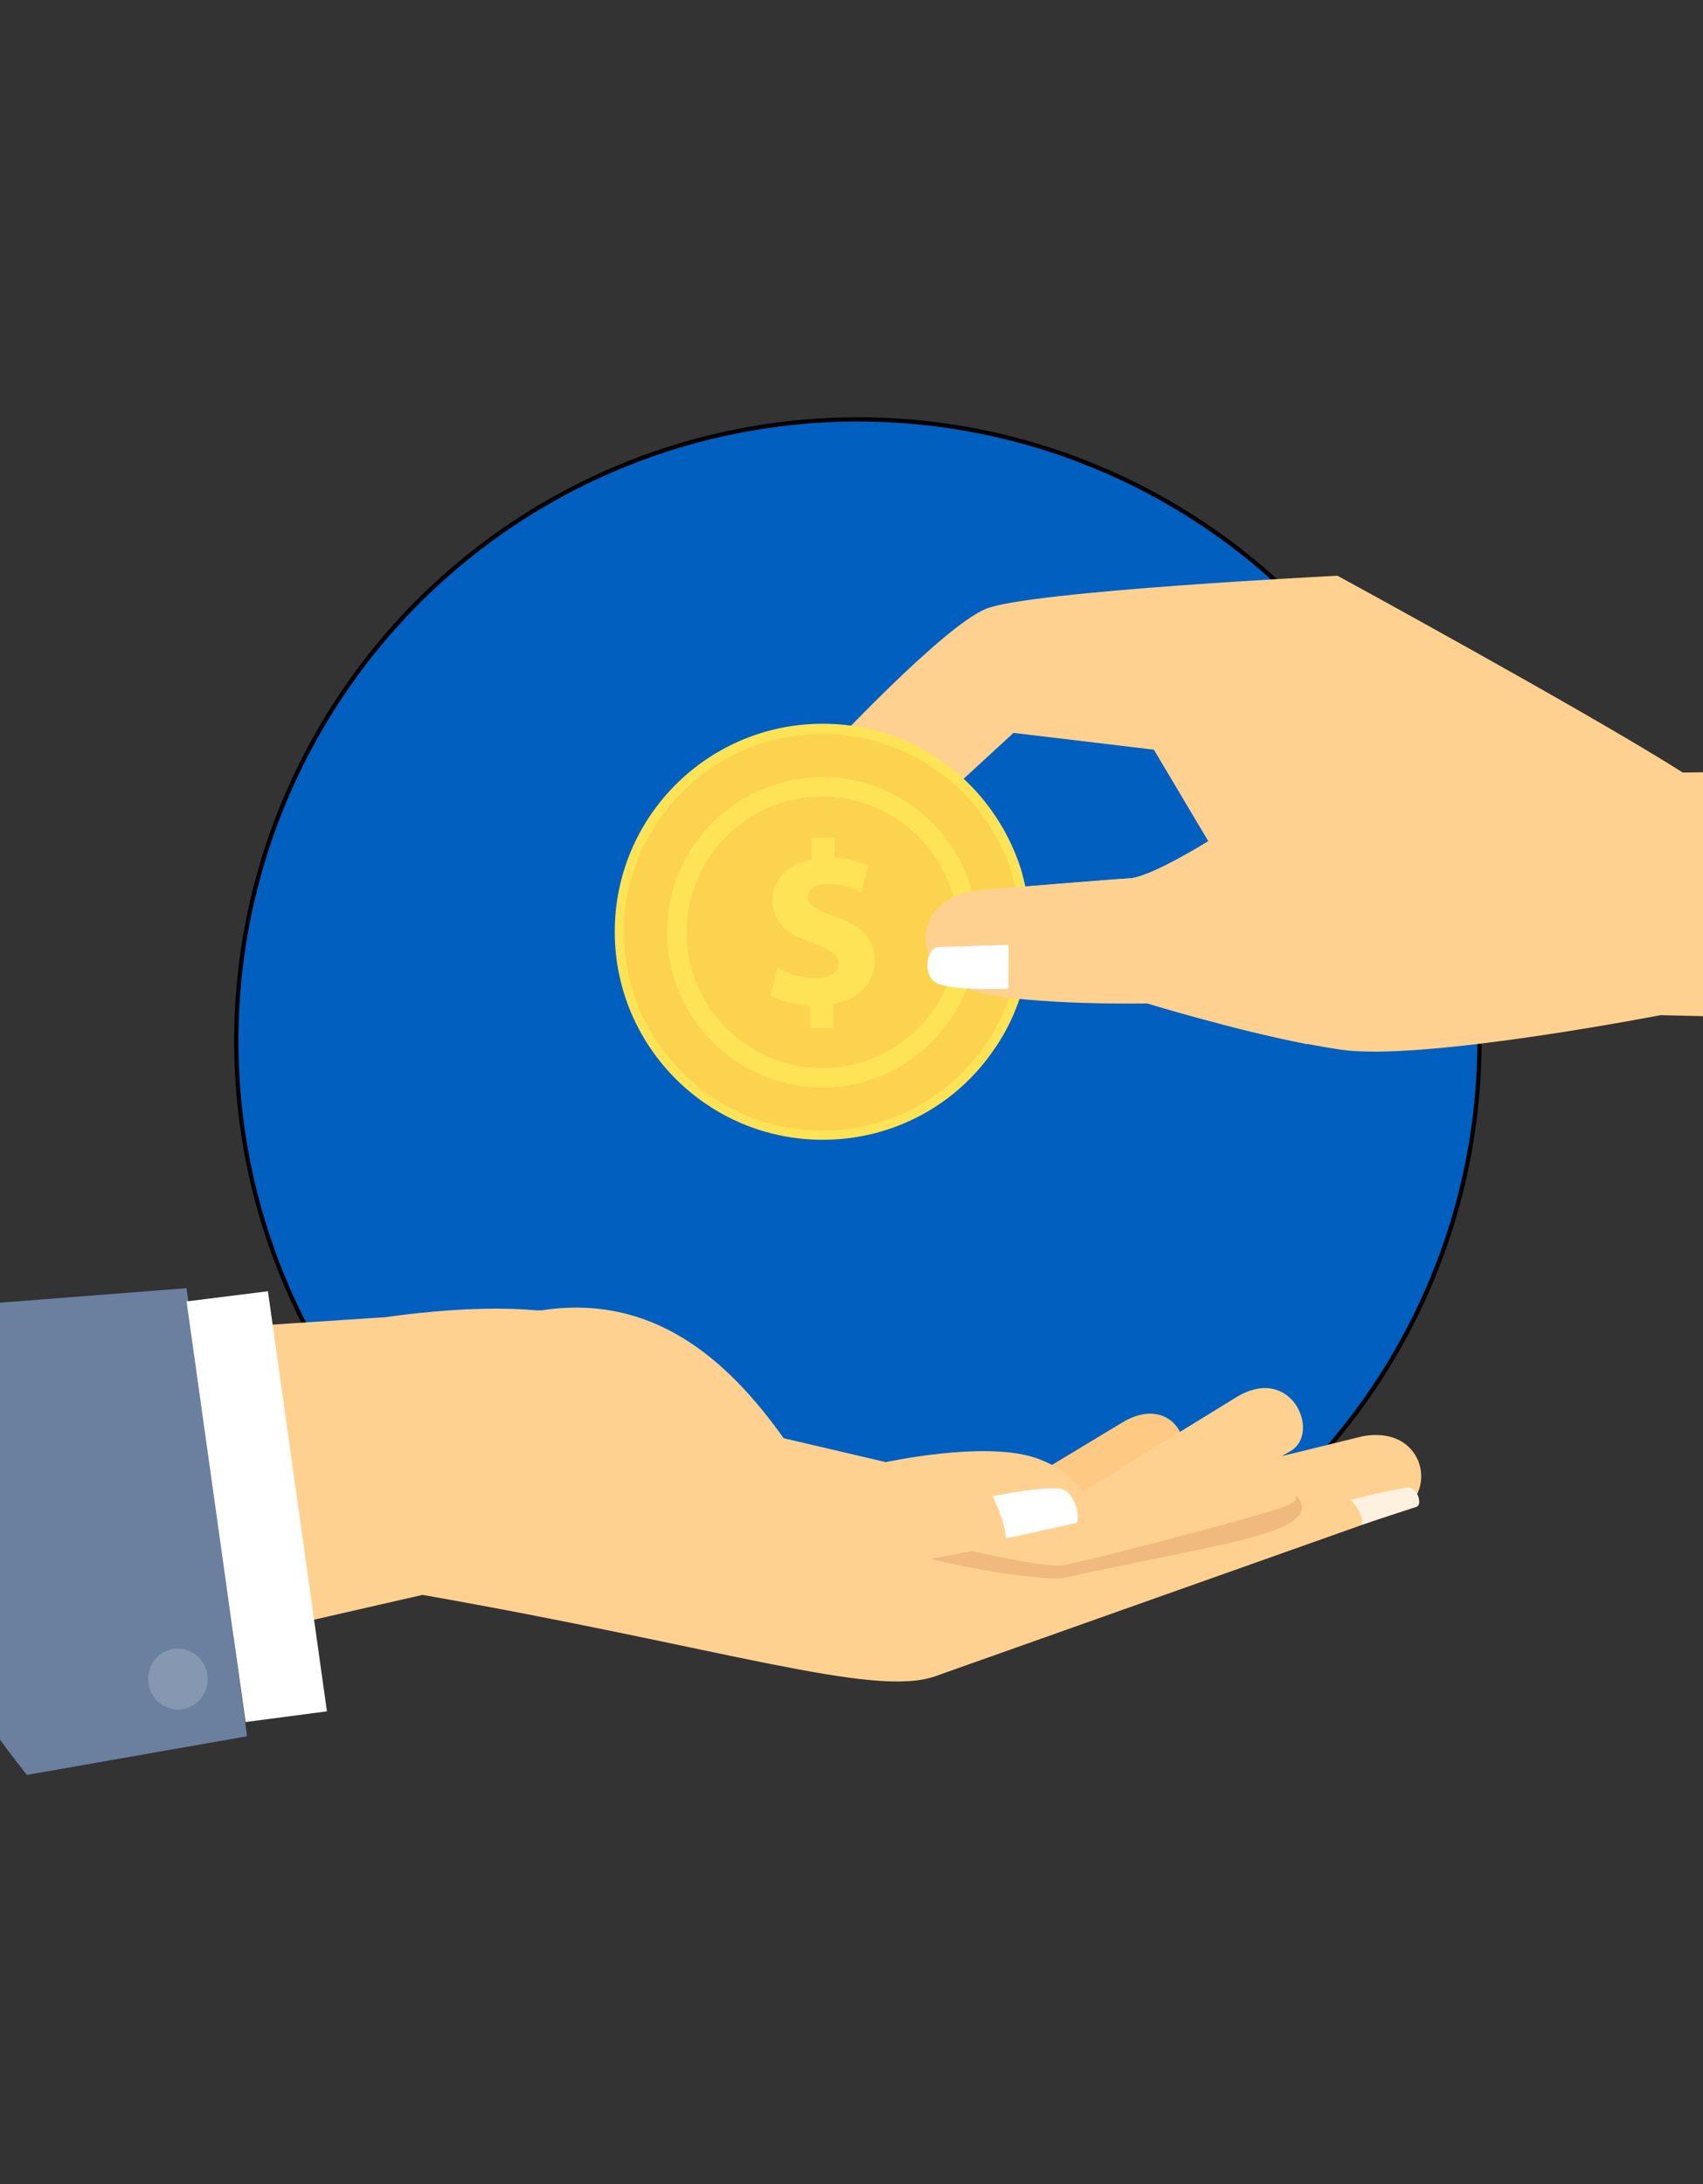 <svg width="400" height="513" xmlns="http://www.w3.org/2000/svg">

 <rect width="100%" height="100%" fill="#333333" stroke="none"/>

 <g>
  <title>background</title>
  <rect fill="none" id="canvas_background" height="515" width="402" y="-1" x="-1"/>
 </g>
 <g>
  <title>Layer 1</title>
  <circle stroke="null" id="svg_1" fill="#005fbf" r="146" cy="244.5" cx="201.5"/>
  <path id="svg_2" fill="#FEC982" d="m211.539,365.513l52.084,-31.418c12.065,-7.287 18.516,6.69 11.229,10.751l-40.735,22.458l-22.578,-1.791z"/>
  <g id="svg_3">
   <path id="svg_4" fill="#FFD190" d="m234.356,362.646l55.907,-34.404c13.14,-8.123 20.069,8.362 12.902,12.543l-38.346,22.458l-30.462,-0.478l0,-0.119l-0.001,0z"/>
   <path id="svg_5" fill="#FFD190" d="m99.248,374.592l-106.079,24.25c-16.007,-24.37 -28.073,-51.606 -35.121,-80.754l132.48,-8.72c21.264,-2.986 40.855,-2.867 49.575,1.911c15.41,8.601 13.738,27.356 48.978,37.152l50.292,8.72l80.754,-19.83c14.813,-2.628 17.799,13.977 8.004,17.919l-108.469,38.466c-14.573,5.136 -49.694,-6.691 -120.414,-19.114z"/>
  </g>
  <path id="svg_6" fill="#F0B97D" d="m304.381,351.209c5.495,5.853 -5.495,9.079 -21.144,12.424c-11.229,2.389 -26.281,5.256 -33.568,7.048c-14.096,0.478 -50.292,-8.123 -75.737,-17.441c13.021,-0.239 67.494,16.007 76.095,14.335c8.601,-1.672 49.814,-12.543 52.562,-14.096c2.747,-1.554 1.433,-1.315 1.792,-2.27z"/>
  <path id="svg_7" fill="#6B7F9E" d="m43.819,302.558l14.216,105.243l-51.726,9.079c-24.489,-30.82 -41.93,-67.494 -50.053,-107.513l87.563,-6.809z"/>
  <polygon id="svg_8" fill="#FFFFFF" points="62.933,303.275 76.79,401.948 57.677,404.456 43.819,305.664 "/>
  <path id="svg_9" fill="#8597B1" d="m48.717,393.466c0.478,3.942 -2.15,7.526 -5.973,8.004s-7.406,-2.27 -7.884,-6.212c-0.478,-3.942 2.15,-7.526 5.973,-8.004c3.823,-0.478 7.406,2.27 7.884,6.212z"/>
  <path id="svg_10" fill="#FFD190" d="m126.843,307.814c26.4,-4.181 43.961,11.349 57.221,29.984l24.011,5.615c0,0 22.458,-4.898 34.524,-1.195c11.946,3.703 15.649,13.379 10.99,16.007c-4.659,2.628 -43.961,9.557 -52.562,11.229c-8.72,1.672 -57.699,-8.482 -75.976,-14.216c-18.277,-5.615 -29.028,-40.855 1.792,-47.545l0,0.121z"/>
  <path id="svg_11" fill="#FFF1DF" d="m319.888,358.106l12.782,-4.181c1.553,-0.478 0.239,-4.539 -1.792,-4.539c-2.031,0 -13.618,2.867 -13.618,2.867c1.434,1.553 2.987,3.823 2.628,5.853z"/>
  <path id="svg_12" fill="#FFFFFF" d="m236.387,361.332l16.246,-3.584c1.314,-0.239 0.239,-6.57 -2.867,-7.884c-3.106,-1.195 -16.605,1.553 -16.605,1.553c1.075,2.27 2.867,6.331 3.106,9.796l0.12,0.119z"/>
  <path id="svg_13" fill="#FFD190" d="m230.048,209.049l35.36,-2.748c5.017,-0.358 18.397,-8.72 18.397,-8.72l-12.782,-21.503l-32.971,-3.942l-25.445,23.414l-9.796,20.069c-5.853,10.512 -25.086,8.482 -20.427,-4.898l11.11,-33.568c0,0 27.834,-29.984 38.107,-34.165c10.273,-4.181 82.546,-7.765 82.546,-7.765s59.132,32.254 81.112,46.231l69.764,-0.956c6.57,19.113 10.99,39.182 12.902,59.968l-87.922,-2.031c0,0 -55.907,10.871 -74.901,8.123c-19.113,-2.748 -45.514,-10.99 -45.514,-10.99s-33.329,0.597 -42.766,-3.703c-13.379,-4.659 -12.304,-21.622 3.345,-22.817l-0.119,0l0,0.001z"/>
  <path id="svg_14" fill="#FFFFFF" d="m215.862,198.66c0.597,0.239 3.823,1.553 3.823,1.553l-3.225,9.796c0,0 -3.823,1.792 -3.225,-2.389c0.597,-4.181 2.628,-9.079 2.628,-9.079l0,0.119l-0.001,0z"/>
  <path id="svg_15" fill="#FFE356" d="m240.919,208.571c-0.358,-1.553 -0.717,-3.106 -1.195,-4.659c-2.27,-7.048 -6.092,-13.379 -10.99,-18.636c-8.959,-9.437 -21.503,-15.291 -35.479,-15.291c-26.998,0 -48.859,21.861 -48.859,48.859s21.861,48.859 48.859,48.859c16.724,0 31.537,-8.362 40.258,-21.264c3.345,-4.778 5.734,-10.154 7.168,-16.007c0.358,-1.434 0.597,-2.867 0.836,-4.301c0.358,-2.389 0.597,-4.898 0.597,-7.406c0,-3.584 -0.358,-7.048 -1.075,-10.393l0,0l-0.12,0.239z"/>
  <path id="svg_16" fill="#FCD34E" d="m238.649,209.049c-0.358,-1.434 -0.717,-2.986 -1.195,-4.42c-2.15,-6.69 -5.734,-12.663 -10.512,-17.68c-8.482,-8.959 -20.547,-14.574 -33.807,-14.574c-25.684,0 -46.589,20.905 -46.589,46.589s20.905,46.589 46.589,46.589c15.888,0 29.984,-8.004 38.346,-20.189c3.106,-4.539 5.495,-9.676 6.809,-15.291c0.358,-1.314 0.597,-2.748 0.836,-4.181c0.358,-2.27 0.478,-4.659 0.478,-7.048c0,-3.464 -0.358,-6.69 -1.075,-9.915l0,0l0.12,0.12z"/>
  <g id="svg_17">
   <path id="svg_18" fill="#FFE356" d="m193.135,182.529c-20.069,0 -36.435,16.246 -36.435,36.435c0,20.069 16.366,36.435 36.435,36.435s36.435,-16.366 36.435,-36.435s-16.246,-36.435 -36.435,-36.435l0,0zm0,4.54c17.56,0 31.895,14.335 31.895,31.895s-14.335,31.895 -31.895,31.895s-31.895,-14.335 -31.895,-31.895s14.335,-31.895 31.895,-31.895z"/>
   <path id="svg_19" fill="#FFE356" d="m190.268,241.303l0,-5.137c-3.703,-0.119 -7.168,-1.195 -9.318,-2.389l1.672,-6.451c2.27,1.314 5.495,2.389 9.079,2.389c3.106,0 5.256,-1.195 5.256,-3.345c0,-2.031 -1.792,-3.345 -5.734,-4.778c-5.853,-1.911 -9.796,-4.659 -9.796,-10.035c0,-4.778 3.345,-8.601 9.198,-9.676l0,-5.137l5.376,0l0,4.778c3.703,0.119 6.092,0.956 7.884,1.792l-1.553,6.212c-1.434,-0.597 -3.942,-1.911 -7.884,-1.911c-3.584,0 -4.659,1.553 -4.659,3.106c0,1.792 1.911,2.986 6.57,4.659c6.451,2.27 9.079,5.256 9.079,10.273c0,4.898 -3.464,8.959 -9.676,10.154l0,5.615l-5.376,0l-0.118,-0.119z"/>
  </g>
  <path id="svg_20" fill="#FFD190" d="m230.048,209.049c15.649,-1.195 30.223,-2.509 35.36,-2.748c5.017,-0.358 18.397,-8.72 18.397,-8.72s34.762,14.335 32.493,28.79s-5.376,14.932 -9.318,18.874c-17.68,-3.464 -37.51,-9.557 -37.51,-9.557s-33.329,0.597 -42.766,-3.703c-13.379,-4.659 -12.304,-21.622 3.345,-22.817l0,-0.119l-0.001,0z"/>
  <polygon id="svg_21" fill="#FFFFFF" points="431.843,159.955 437.697,252.655 462.186,251.102 456.332,158.402 "/>
  <path id="svg_22" fill="#6B7F9E" d="m452.032,148.846l7.168,112.172l52.8,-0.837c0,-1.434 0,-2.867 0,-4.301c0,-39.421 -8.959,-76.692 -24.847,-110.141l-35.24,2.986l0.119,0.121z"/>
  <path id="svg_23" fill="#FFFFFF" d="m219.894,222.428l16.963,-0.478l0,10.273c0,0 -14.693,0.597 -17.441,-1.672c-2.748,-2.389 -1.553,-7.287 0.478,-8.004l0,-0.119z"/>
  <path id="svg_24" fill="#8597B1" d="m483.091,245.607c0.478,3.942 -2.15,7.526 -5.973,8.004c-3.823,0.478 -7.406,-2.27 -7.884,-6.212c-0.478,-3.942 2.15,-7.526 5.973,-8.004c3.822,-0.478 7.406,2.27 7.884,6.212z"/>
 </g>
</svg>